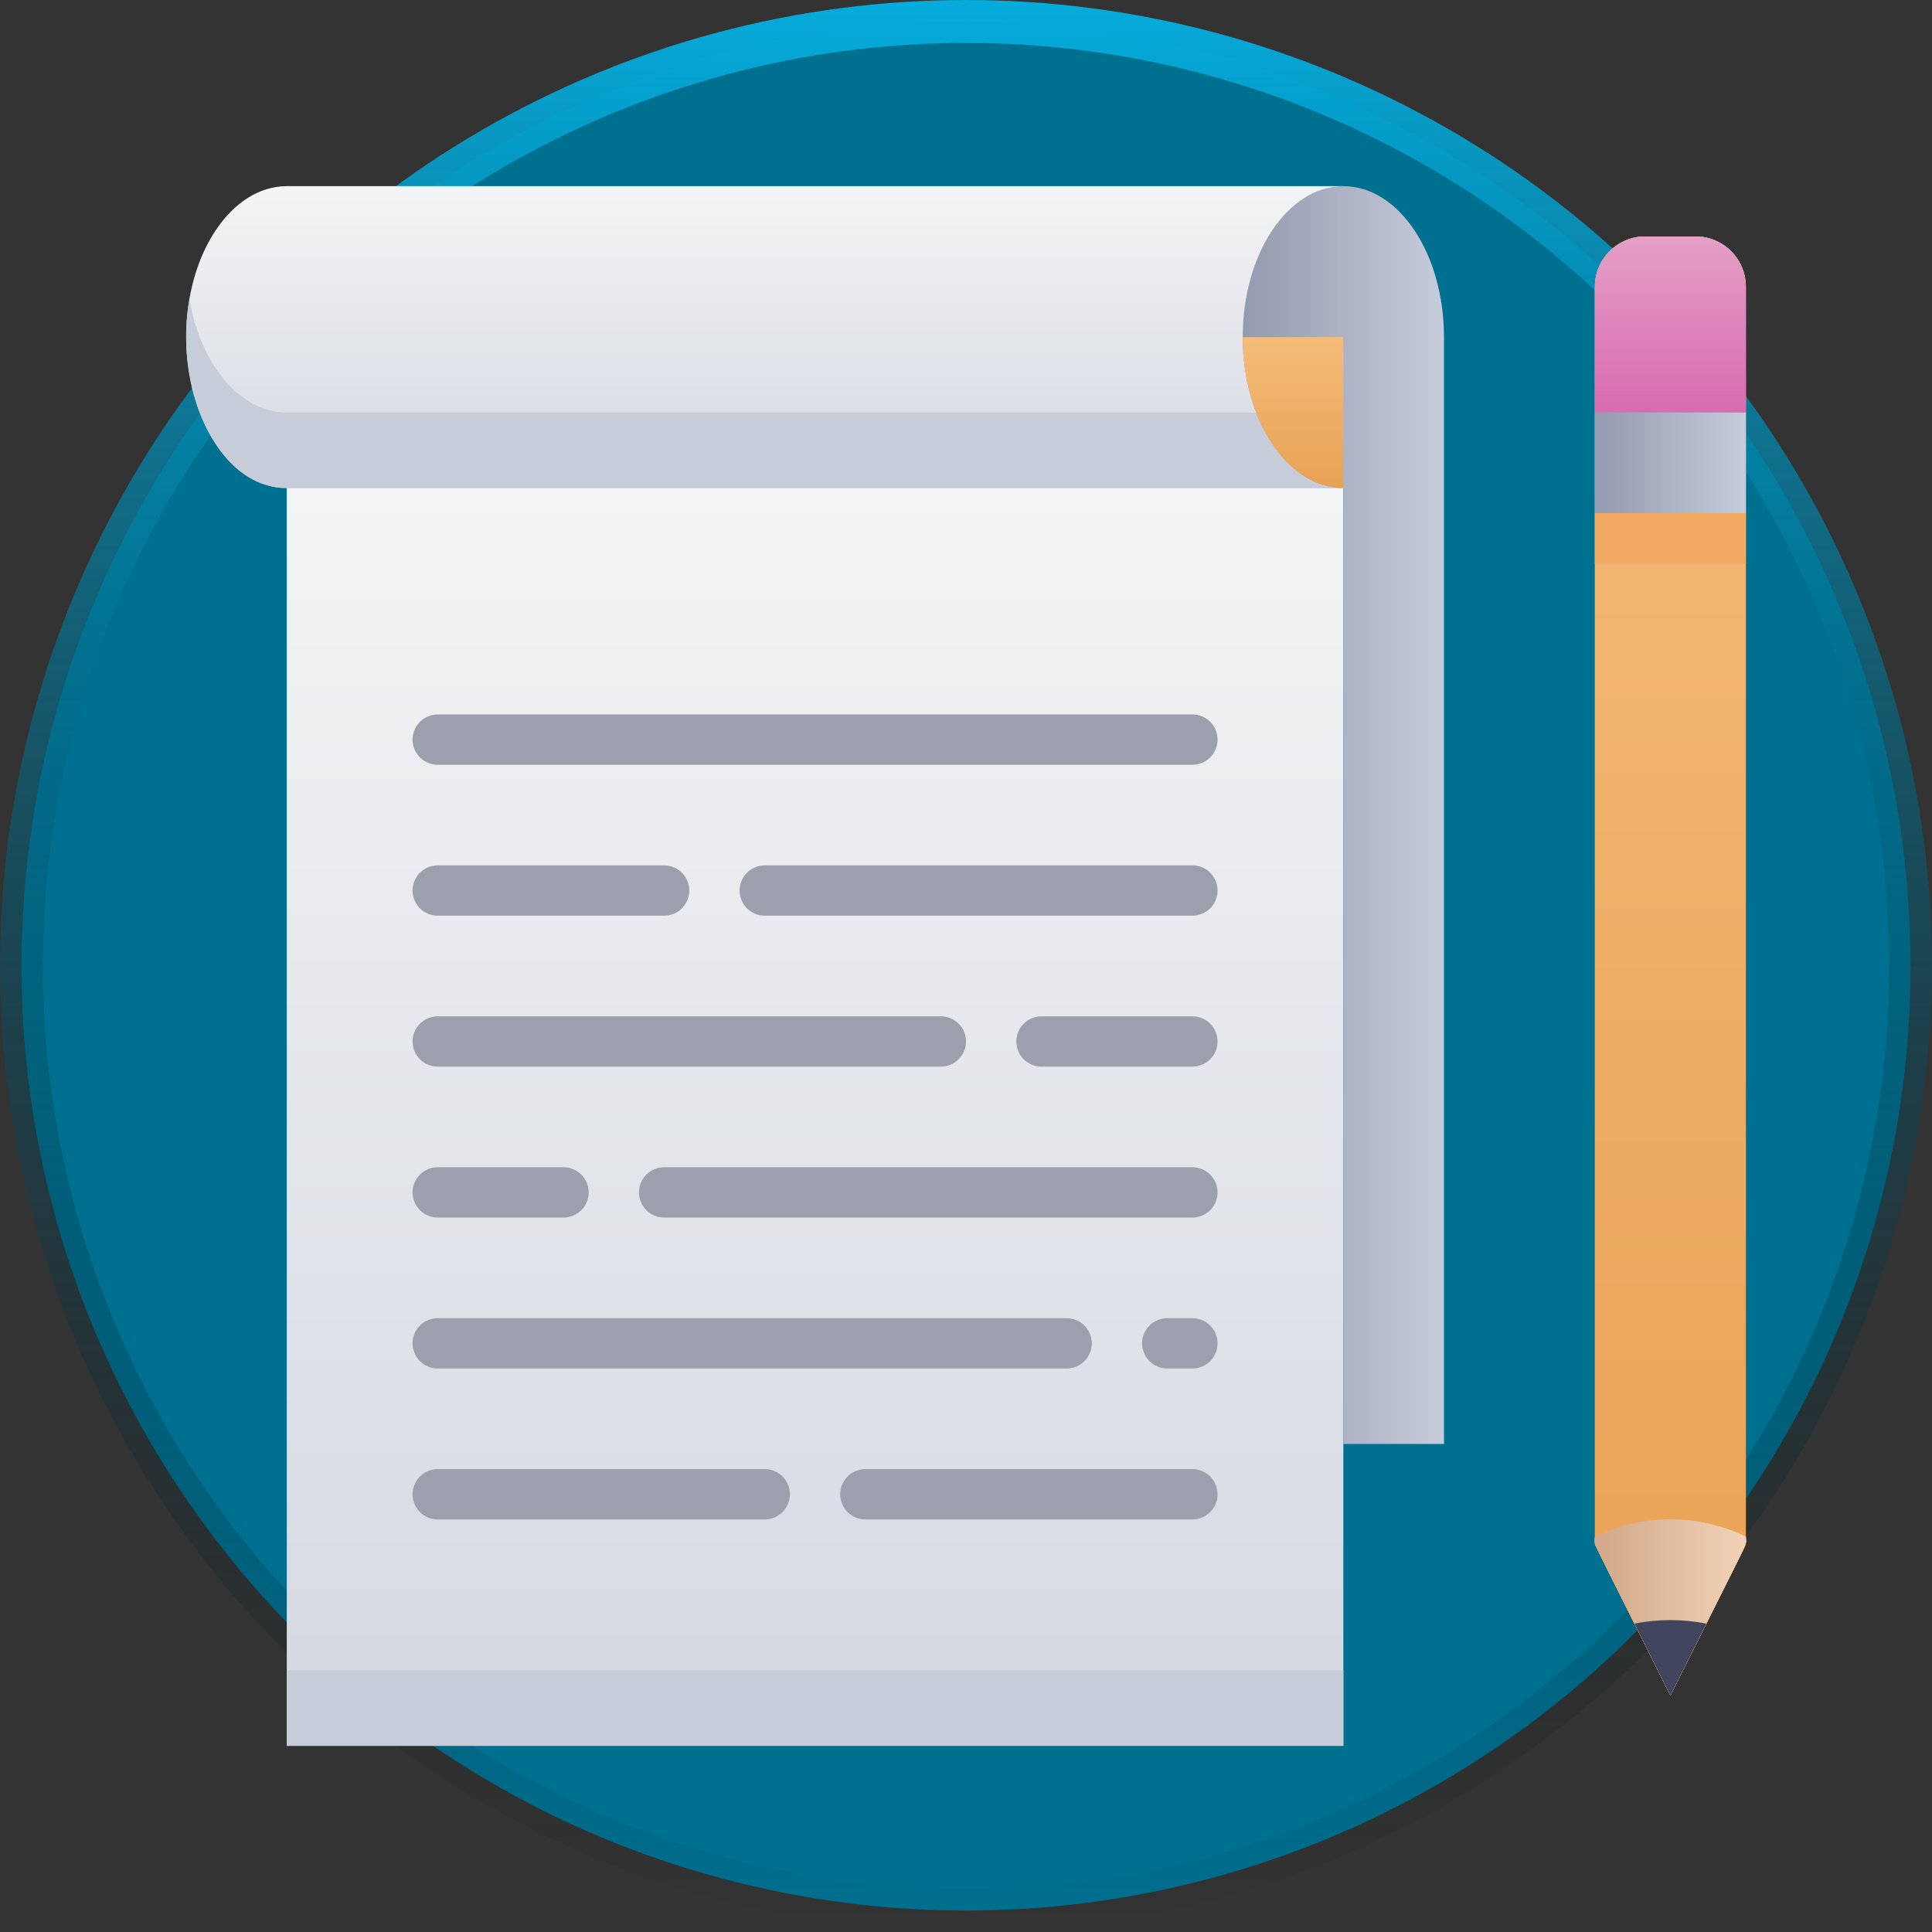 <svg width="180" height="180" viewBox="0 0 180 180" fill="none" xmlns="http://www.w3.org/2000/svg">
<rect x="0" y="0" width="180" height="180" fill="#333333" stroke="none"/>
<circle cx="90" cy="90" r="88" fill="#007090" stroke="url(#paint0_linear_433_854)" stroke-width="4"/>
<path d="M162.656 26.719V143.906L155.625 157.969L148.594 143.906V26.719C148.594 25.476 149.088 24.283 149.967 23.404C150.846 22.525 152.038 22.031 153.281 22.031H157.969C159.212 22.031 160.404 22.525 161.283 23.404C162.162 24.283 162.656 25.476 162.656 26.719Z" fill="url(#paint1_linear_433_854)"/>
<path d="M162.656 143.156C162.656 144.211 163.617 141.961 155.625 157.969C147.586 141.867 148.594 144.211 148.594 143.156C150.788 142.103 153.191 141.556 155.625 141.556C158.059 141.556 160.462 142.103 162.656 143.156Z" fill="url(#paint2_linear_433_854)"/>
<path d="M158.977 151.266L155.625 157.969L152.273 151.266C154.487 150.833 156.763 150.833 158.977 151.266Z" fill="#42455E"/>
<path d="M153.281 22.031H157.969C159.212 22.031 160.404 22.525 161.283 23.404C162.162 24.283 162.656 25.476 162.656 26.719V38.438H148.594V26.719C148.594 25.476 149.088 24.283 149.967 23.404C150.846 22.525 152.038 22.031 153.281 22.031Z" fill="url(#paint3_linear_433_854)"/>
<path d="M162.656 38.438H148.594V47.812H162.656V38.438Z" fill="url(#paint4_linear_433_854)"/>
<path d="M162.656 47.812H148.594V52.5H162.656V47.812Z" fill="#F2A961"/>
<path d="M26.719 45.469C21.539 45.469 17.344 39.164 17.344 31.406C17.344 23.648 21.539 17.344 26.719 17.344H125.156V45.469H26.719Z" fill="url(#paint5_linear_433_854)"/>
<path d="M125.156 38.438V45.469H26.719C19.898 45.469 16.219 35.531 17.648 27.891C18.68 33.938 22.359 38.438 26.719 38.438H125.156Z" fill="#C7CDD8"/>
<path d="M162.656 26.719V143.906L155.625 157.969L148.594 143.906V26.719C148.594 25.476 149.088 24.283 149.967 23.404C150.846 22.525 152.038 22.031 153.281 22.031H157.969C159.212 22.031 160.404 22.525 161.283 23.404C162.162 24.283 162.656 25.476 162.656 26.719Z" fill="url(#paint6_linear_433_854)"/>
<path d="M162.657 143.156C162.657 144.211 163.618 141.961 155.625 157.969C147.586 141.867 148.594 144.211 148.594 143.156C150.788 142.103 153.191 141.556 155.625 141.556C158.059 141.556 160.462 142.103 162.657 143.156Z" fill="url(#paint7_linear_433_854)"/>
<path d="M158.977 151.266L155.625 157.969L152.274 151.266C154.487 150.833 156.764 150.833 158.977 151.266Z" fill="#42455E"/>
<path d="M153.281 22.031H157.969C159.212 22.031 160.404 22.525 161.283 23.404C162.162 24.283 162.656 25.476 162.656 26.719V38.438H148.594V26.719C148.594 25.476 149.088 24.283 149.967 23.404C150.846 22.525 152.038 22.031 153.281 22.031Z" fill="url(#paint8_linear_433_854)"/>
<path d="M162.656 38.438H148.594V47.812H162.656V38.438Z" fill="url(#paint9_linear_433_854)"/>
<path d="M125.156 45.469H26.719V162.656H125.156V45.469Z" fill="url(#paint10_linear_433_854)"/>
<path d="M125.156 155.625H26.719V162.656H125.156V155.625Z" fill="#C7CDD8"/>
<path d="M134.531 31.406V134.531H125.156V45.469C119.977 45.469 115.781 39.164 115.781 31.406C115.781 23.648 119.977 17.344 125.156 17.344C130.336 17.344 134.531 23.648 134.531 31.406Z" fill="url(#paint11_linear_433_854)"/>
<path d="M111.094 71.25H40.781C40.16 71.25 39.563 71.003 39.124 70.564C38.684 70.124 38.438 69.528 38.438 68.906C38.438 68.285 38.684 67.688 39.124 67.249C39.563 66.809 40.16 66.562 40.781 66.562H111.094C111.715 66.562 112.312 66.809 112.751 67.249C113.19 67.688 113.438 68.285 113.438 68.906C113.438 69.528 113.19 70.124 112.751 70.564C112.312 71.003 111.715 71.25 111.094 71.25Z" fill="#9CA0AD"/>
<path d="M111.094 85.312H71.25C70.628 85.312 70.032 85.066 69.593 84.626C69.153 84.187 68.906 83.59 68.906 82.969C68.906 82.347 69.153 81.751 69.593 81.311C70.032 80.872 70.628 80.625 71.25 80.625H111.094C111.715 80.625 112.312 80.872 112.751 81.311C113.19 81.751 113.438 82.347 113.438 82.969C113.438 83.59 113.19 84.187 112.751 84.626C112.312 85.066 111.715 85.312 111.094 85.312Z" fill="#9CA0AD"/>
<path d="M61.875 85.312H40.781C40.16 85.312 39.563 85.066 39.124 84.626C38.684 84.187 38.438 83.59 38.438 82.969C38.438 82.347 38.684 81.751 39.124 81.311C39.563 80.872 40.16 80.625 40.781 80.625H61.875C62.497 80.625 63.093 80.872 63.532 81.311C63.972 81.751 64.219 82.347 64.219 82.969C64.219 83.59 63.972 84.187 63.532 84.626C63.093 85.066 62.497 85.312 61.875 85.312Z" fill="#9CA0AD"/>
<path d="M111.094 99.375H97.031C96.41 99.375 95.813 99.128 95.374 98.689C94.934 98.249 94.688 97.653 94.688 97.031C94.688 96.41 94.934 95.813 95.374 95.374C95.813 94.934 96.41 94.688 97.031 94.688H111.094C111.715 94.688 112.312 94.934 112.751 95.374C113.19 95.813 113.438 96.41 113.438 97.031C113.438 97.653 113.19 98.249 112.751 98.689C112.312 99.128 111.715 99.375 111.094 99.375Z" fill="#9CA0AD"/>
<path d="M87.656 99.375H40.781C40.16 99.375 39.563 99.128 39.124 98.689C38.684 98.249 38.438 97.653 38.438 97.031C38.438 96.41 38.684 95.813 39.124 95.374C39.563 94.934 40.16 94.688 40.781 94.688H87.656C88.278 94.688 88.874 94.934 89.314 95.374C89.753 95.813 90 96.41 90 97.031C90 97.653 89.753 98.249 89.314 98.689C88.874 99.128 88.278 99.375 87.656 99.375Z" fill="#9CA0AD"/>
<path d="M111.094 113.438H61.875C61.253 113.438 60.657 113.19 60.218 112.751C59.778 112.312 59.531 111.715 59.531 111.094C59.531 110.472 59.778 109.876 60.218 109.436C60.657 108.997 61.253 108.75 61.875 108.75H111.094C111.715 108.75 112.312 108.997 112.751 109.436C113.19 109.876 113.438 110.472 113.438 111.094C113.438 111.715 113.19 112.312 112.751 112.751C112.312 113.19 111.715 113.438 111.094 113.438Z" fill="#9CA0AD"/>
<path d="M52.5 113.438H40.781C40.16 113.438 39.563 113.19 39.124 112.751C38.684 112.312 38.438 111.715 38.438 111.094C38.438 110.472 38.684 109.876 39.124 109.436C39.563 108.997 40.16 108.75 40.781 108.75H52.5C53.122 108.75 53.718 108.997 54.157 109.436C54.597 109.876 54.844 110.472 54.844 111.094C54.844 111.715 54.597 112.312 54.157 112.751C53.718 113.19 53.122 113.438 52.5 113.438Z" fill="#9CA0AD"/>
<path d="M111.094 127.5H108.75C108.128 127.5 107.532 127.253 107.093 126.814C106.653 126.374 106.406 125.778 106.406 125.156C106.406 124.535 106.653 123.938 107.093 123.499C107.532 123.06 108.128 122.812 108.75 122.812H111.094C111.715 122.812 112.312 123.06 112.751 123.499C113.19 123.938 113.438 124.535 113.438 125.156C113.438 125.778 113.19 126.374 112.751 126.814C112.312 127.253 111.715 127.5 111.094 127.5Z" fill="#9CA0AD"/>
<path d="M99.375 127.5H40.781C40.16 127.5 39.563 127.253 39.124 126.814C38.684 126.374 38.438 125.778 38.438 125.156C38.438 124.535 38.684 123.938 39.124 123.499C39.563 123.06 40.16 122.812 40.781 122.812H99.375C99.997 122.812 100.593 123.06 101.032 123.499C101.472 123.938 101.719 124.535 101.719 125.156C101.719 125.778 101.472 126.374 101.032 126.814C100.593 127.253 99.997 127.5 99.375 127.5Z" fill="#9CA0AD"/>
<path d="M111.094 141.562H80.625C80.003 141.562 79.407 141.315 78.968 140.876C78.528 140.437 78.281 139.84 78.281 139.219C78.281 138.597 78.528 138.001 78.968 137.561C79.407 137.122 80.003 136.875 80.625 136.875H111.094C111.715 136.875 112.312 137.122 112.751 137.561C113.19 138.001 113.438 138.597 113.438 139.219C113.438 139.84 113.19 140.437 112.751 140.876C112.312 141.315 111.715 141.562 111.094 141.562Z" fill="#9CA0AD"/>
<path d="M71.25 141.562H40.781C40.16 141.562 39.563 141.315 39.124 140.876C38.684 140.437 38.438 139.84 38.438 139.219C38.438 138.597 38.684 138.001 39.124 137.561C39.563 137.122 40.16 136.875 40.781 136.875H71.25C71.872 136.875 72.468 137.122 72.907 137.561C73.347 138.001 73.594 138.597 73.594 139.219C73.594 139.84 73.347 140.437 72.907 140.876C72.468 141.315 71.872 141.562 71.25 141.562Z" fill="#9CA0AD"/>
<path d="M125.156 31.406V45.469C119.977 45.469 115.781 39.164 115.781 31.406H125.156Z" fill="url(#paint12_linear_433_854)"/>
<path d="M162.656 47.812H148.594V52.5H162.656V47.812Z" fill="#F2A961"/>
<defs>
<linearGradient id="paint0_linear_433_854" x1="90" y1="0" x2="90" y2="180" gradientUnits="userSpaceOnUse">
<stop stop-color="#05ACDC"/>
<stop offset="1" stop-opacity="0"/>
</linearGradient>
<linearGradient id="paint1_linear_433_854" x1="155.625" y1="157.969" x2="155.625" y2="22.031" gradientUnits="userSpaceOnUse">
<stop stop-color="#E9A254"/>
<stop offset="1" stop-color="#F4BB79"/>
</linearGradient>
<linearGradient id="paint2_linear_433_854" x1="148.547" y1="149.766" x2="162.703" y2="149.766" gradientUnits="userSpaceOnUse">
<stop stop-color="#D1A788"/>
<stop offset="1" stop-color="#F2D3B8"/>
</linearGradient>
<linearGradient id="paint3_linear_433_854" x1="155.625" y1="38.438" x2="155.625" y2="22.031" gradientUnits="userSpaceOnUse">
<stop stop-color="#D96BB0"/>
<stop offset="1" stop-color="#E49FC6"/>
</linearGradient>
<linearGradient id="paint4_linear_433_854" x1="148.594" y1="43.125" x2="162.656" y2="43.125" gradientUnits="userSpaceOnUse">
<stop stop-color="#949AAF"/>
<stop offset="1" stop-color="#C6CCDA"/>
</linearGradient>
<linearGradient id="paint5_linear_433_854" x1="71.25" y1="45.469" x2="71.25" y2="17.344" gradientUnits="userSpaceOnUse">
<stop stop-color="#D4D8E1"/>
<stop offset="1" stop-color="#F3F4F5"/>
</linearGradient>
<linearGradient id="paint6_linear_433_854" x1="155.625" y1="157.969" x2="155.625" y2="22.031" gradientUnits="userSpaceOnUse">
<stop stop-color="#E9A254"/>
<stop offset="1" stop-color="#F4BB79"/>
</linearGradient>
<linearGradient id="paint7_linear_433_854" x1="148.547" y1="149.766" x2="162.704" y2="149.766" gradientUnits="userSpaceOnUse">
<stop stop-color="#D1A788"/>
<stop offset="1" stop-color="#F2D3B8"/>
</linearGradient>
<linearGradient id="paint8_linear_433_854" x1="155.625" y1="38.438" x2="155.625" y2="22.031" gradientUnits="userSpaceOnUse">
<stop stop-color="#D96BB0"/>
<stop offset="1" stop-color="#E49FC6"/>
</linearGradient>
<linearGradient id="paint9_linear_433_854" x1="148.594" y1="43.125" x2="162.656" y2="43.125" gradientUnits="userSpaceOnUse">
<stop stop-color="#949AAF"/>
<stop offset="1" stop-color="#C6CCDA"/>
</linearGradient>
<linearGradient id="paint10_linear_433_854" x1="75.938" y1="162.656" x2="75.938" y2="45.469" gradientUnits="userSpaceOnUse">
<stop stop-color="#D4D8E1"/>
<stop offset="1" stop-color="#F3F4F5"/>
</linearGradient>
<linearGradient id="paint11_linear_433_854" x1="115.781" y1="75.938" x2="134.531" y2="75.938" gradientUnits="userSpaceOnUse">
<stop stop-color="#949AAF"/>
<stop offset="1" stop-color="#C6CCDA"/>
</linearGradient>
<linearGradient id="paint12_linear_433_854" x1="120.469" y1="45.469" x2="120.469" y2="31.406" gradientUnits="userSpaceOnUse">
<stop stop-color="#E9A254"/>
<stop offset="1" stop-color="#F4BB79"/>
</linearGradient>
</defs>
</svg>
